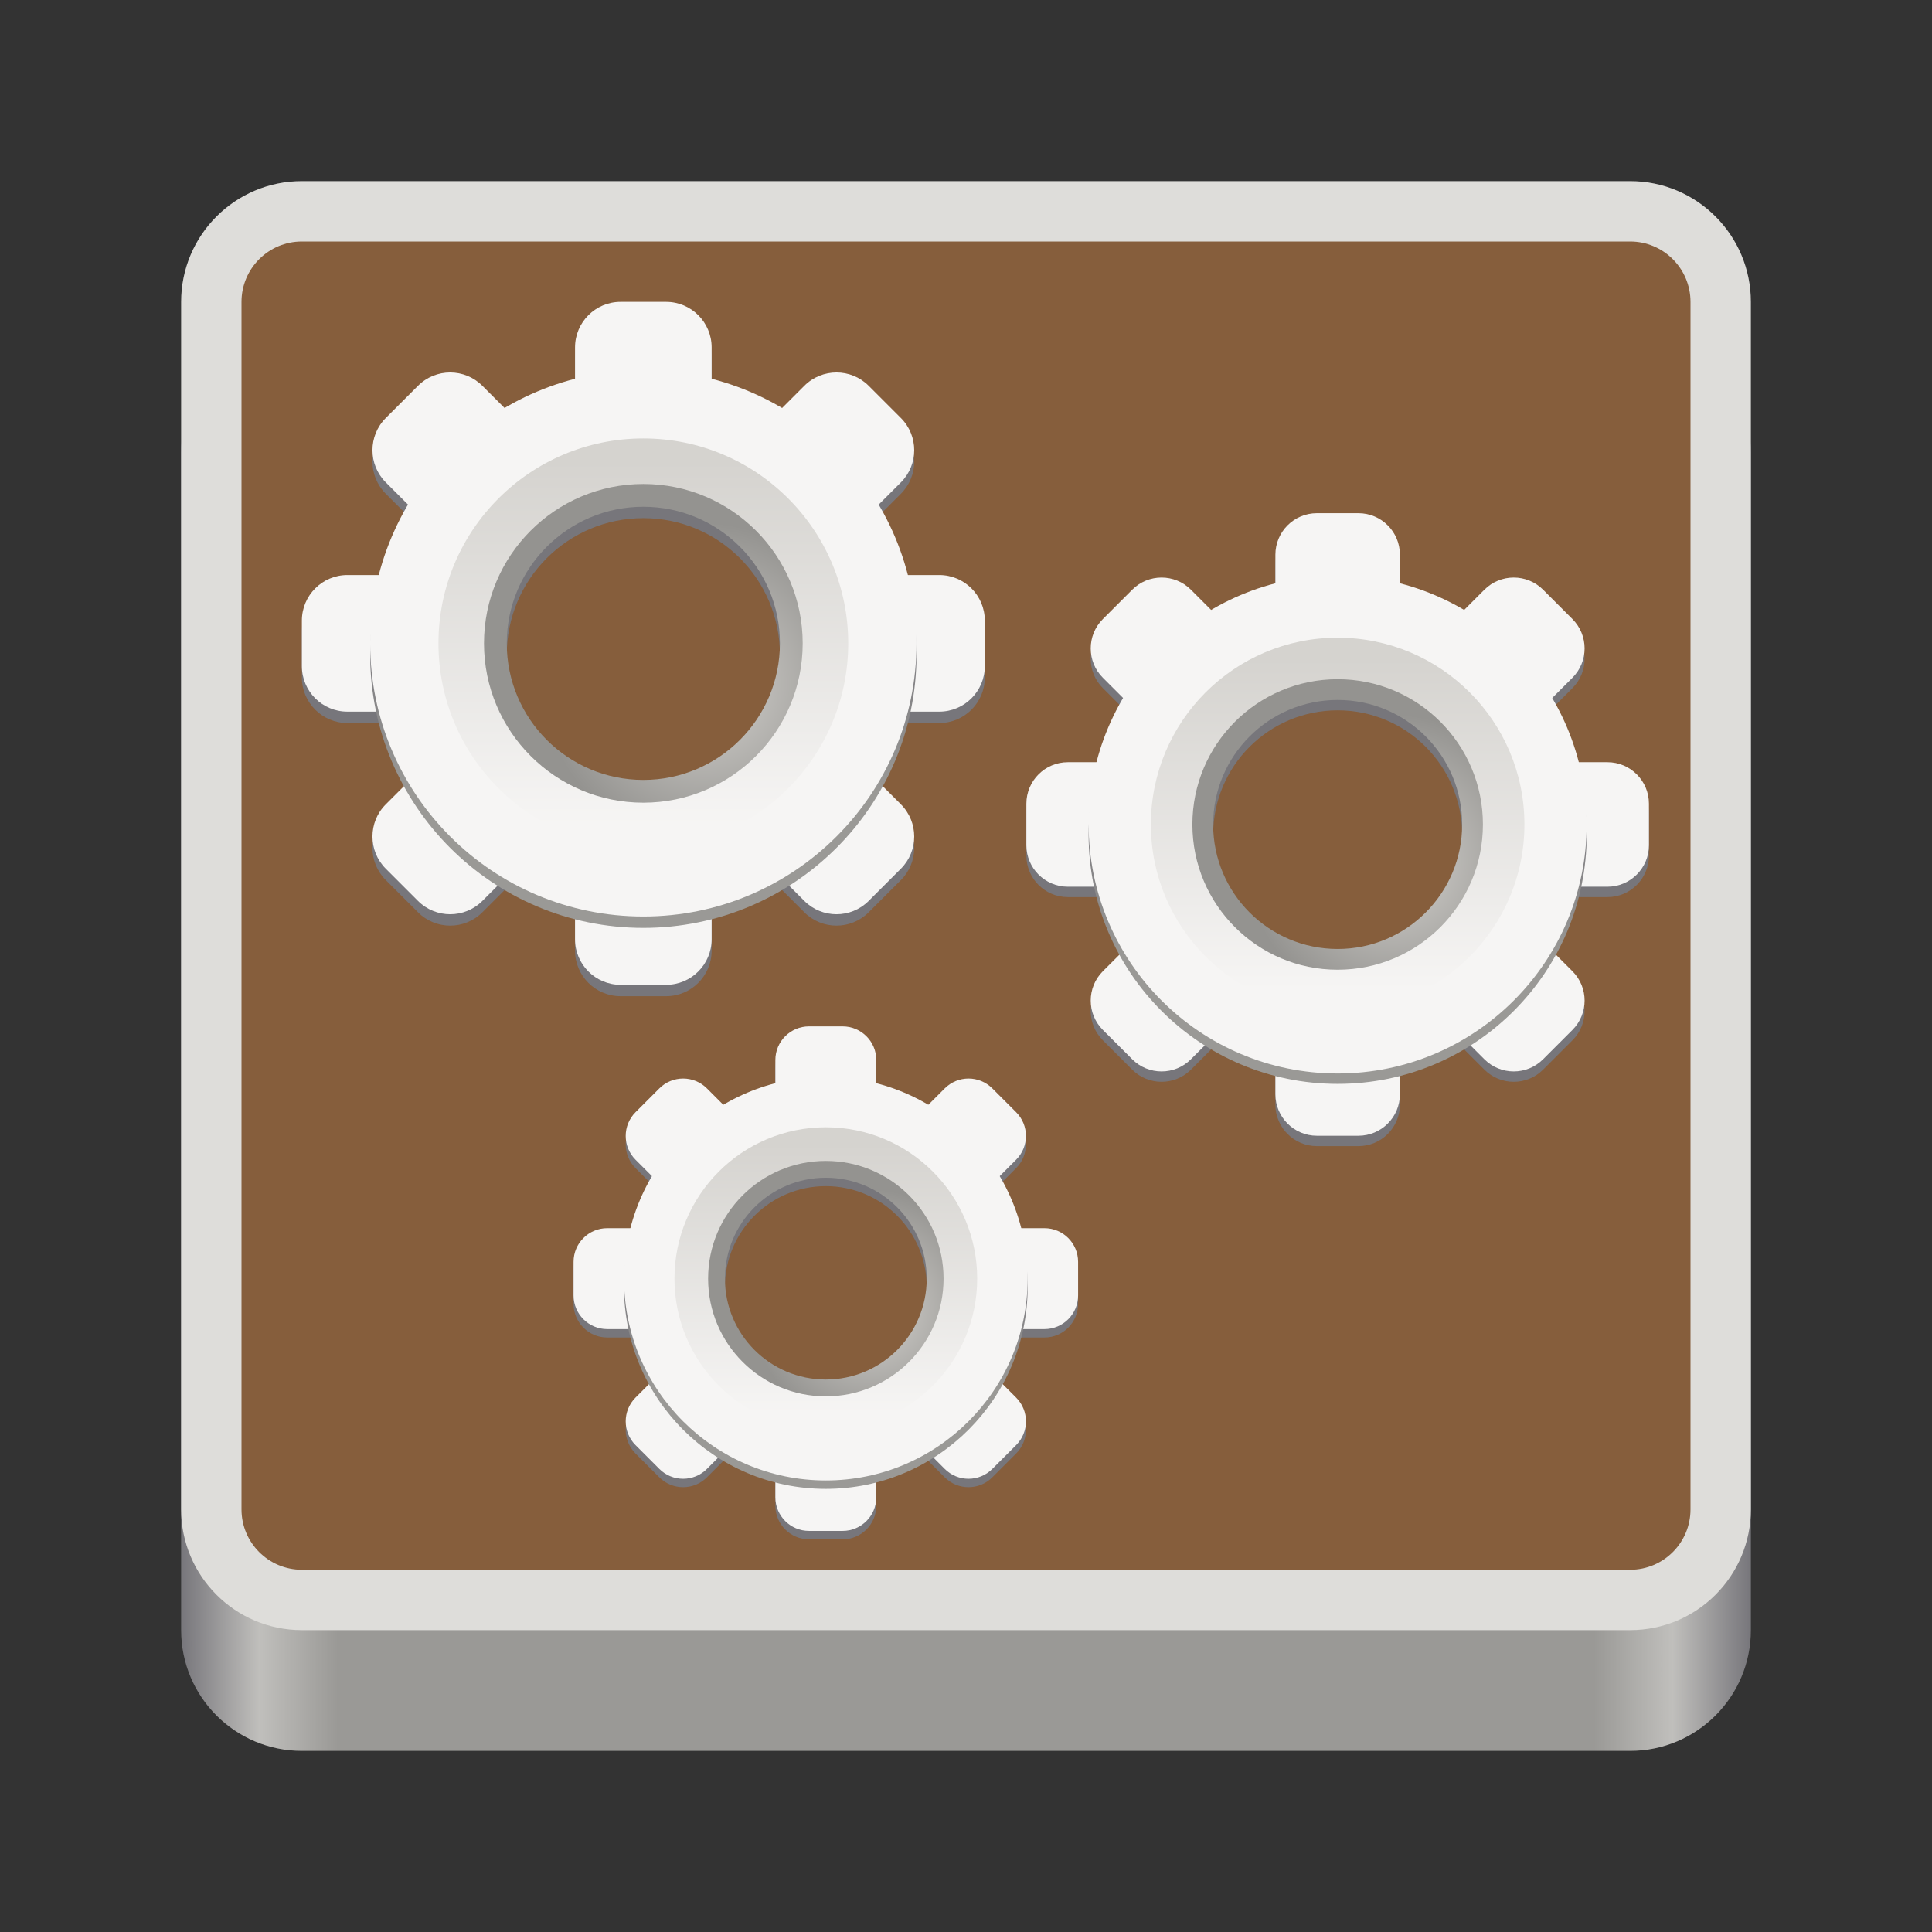 <svg width="128" height="128" viewBox="0 0 128 128" fill="none" xmlns="http://www.w3.org/2000/svg">
<rect x="0" y="0" width="128" height="128" fill="#333333" stroke="none"/>
<g id="sharedlib">
<g id="desktop">
<path id="Vector" d="M108 22H20C15.582 22 12 25.582 12 30V108C12 112.418 15.582 116 20 116H108C112.418 116 116 112.418 116 108V30C116 25.582 112.418 22 108 22Z" fill="url(#paint0_linear)"/>
<path id="Vector_2" d="M108 12H20C15.582 12 12 15.582 12 20V100C12 104.418 15.582 108 20 108H108C112.418 108 116 104.418 116 100V20C116 15.582 112.418 12 108 12Z" fill="#DEDDDA"/>
<path id="Vector_3" d="M108 104H20C17.791 104 16 102.209 16 100V20C16 17.791 17.791 16 20 16H108C110.209 16 112 17.791 112 20V100C112 102.209 110.209 104 108 104Z" fill="url(#paint1_linear)"/>
</g>
<g id="Group">
<g id="Group_2">
<path id="Vector_4" d="M44.131 20.754H41.115C39.449 20.754 38.098 22.105 38.098 23.77V26.787C38.098 28.453 39.449 29.803 41.115 29.803H44.131C45.797 29.803 47.148 28.453 47.148 26.787V23.77C47.148 22.105 45.797 20.754 44.131 20.754Z" fill="#77767B"/>
<path id="Vector_5" d="M44.131 56.951H41.115C39.449 56.951 38.098 58.301 38.098 59.967V62.984C38.098 64.65 39.449 66 41.115 66H44.131C45.797 66 47.148 64.65 47.148 62.984V59.967C47.148 58.301 45.797 56.951 44.131 56.951Z" fill="#77767B"/>
<path id="Vector_6" d="M27.693 26.315L25.56 28.448C24.382 29.626 24.382 31.536 25.56 32.714L27.693 34.847C28.871 36.025 30.78 36.025 31.958 34.847L34.091 32.714C35.269 31.536 35.269 29.626 34.091 28.448L31.958 26.315C30.78 25.137 28.871 25.137 27.693 26.315Z" fill="#77767B"/>
<path id="Vector_7" d="M53.288 51.91L51.155 54.043C49.977 55.221 49.977 57.131 51.155 58.309L53.288 60.442C54.465 61.62 56.375 61.62 57.553 60.442L59.686 58.309C60.864 57.131 60.864 55.221 59.686 54.043L57.553 51.91C56.375 50.732 54.465 50.732 53.288 51.91Z" fill="#77767B"/>
<path id="Vector_8" d="M20 41.869V44.885C20 46.551 21.351 47.902 23.016 47.902H26.033C27.699 47.902 29.049 46.551 29.049 44.885V41.869C29.049 40.203 27.699 38.852 26.033 38.852H23.016C21.351 38.852 20 40.203 20 41.869Z" fill="#77767B"/>
<path id="Vector_9" d="M56.197 41.869V44.885C56.197 46.551 57.547 47.902 59.213 47.902H62.23C63.895 47.902 65.246 46.551 65.246 44.885V41.869C65.246 40.203 63.895 38.852 62.23 38.852H59.213C57.547 38.852 56.197 40.203 56.197 41.869Z" fill="#77767B"/>
<g id="Group_3">
<path id="Vector_10" d="M25.56 58.309L27.693 60.442C28.871 61.62 30.78 61.62 31.959 60.442L34.091 58.309C35.269 57.131 35.269 55.221 34.091 54.043L31.959 51.91C30.78 50.732 28.871 50.732 27.693 51.91L25.56 54.043C24.382 55.221 24.382 57.131 25.56 58.309Z" fill="#77767B"/>
<path id="Vector_11" d="M51.155 32.714L53.288 34.847C54.466 36.025 56.376 36.025 57.553 34.847L59.686 32.714C60.864 31.536 60.864 29.626 59.686 28.448L57.553 26.315C56.376 25.137 54.466 25.137 53.288 26.315L51.155 28.448C49.977 29.626 49.977 31.536 51.155 32.714Z" fill="#77767B"/>
</g>
</g>
<g id="Group_4">
<path id="Vector_12" d="M44.131 20H41.115C39.449 20 38.098 21.351 38.098 23.016V26.033C38.098 27.699 39.449 29.049 41.115 29.049H44.131C45.797 29.049 47.148 27.699 47.148 26.033V23.016C47.148 21.351 45.797 20 44.131 20Z" fill="#F6F5F4"/>
<path id="Vector_13" d="M44.131 56.197H41.115C39.449 56.197 38.098 57.547 38.098 59.213V62.23C38.098 63.895 39.449 65.246 41.115 65.246H44.131C45.797 65.246 47.148 63.895 47.148 62.23V59.213C47.148 57.547 45.797 56.197 44.131 56.197Z" fill="#F6F5F4"/>
<path id="Vector_14" d="M27.693 25.561L25.56 27.694C24.382 28.872 24.382 30.782 25.56 31.96L27.693 34.093C28.871 35.271 30.78 35.271 31.958 34.093L34.091 31.96C35.269 30.782 35.269 28.872 34.091 27.694L31.958 25.561C30.78 24.383 28.871 24.383 27.693 25.561Z" fill="#F6F5F4"/>
<path id="Vector_15" d="M53.288 51.156L51.155 53.289C49.977 54.467 49.977 56.377 51.155 57.555L53.288 59.688C54.465 60.866 56.375 60.866 57.553 59.688L59.686 57.555C60.864 56.377 60.864 54.467 59.686 53.289L57.553 51.156C56.375 49.978 54.465 49.978 53.288 51.156Z" fill="#F6F5F4"/>
<path id="Vector_16" d="M20 41.115V44.131C20 45.797 21.351 47.148 23.016 47.148H26.033C27.699 47.148 29.049 45.797 29.049 44.131V41.115C29.049 39.449 27.699 38.098 26.033 38.098H23.016C21.351 38.098 20 39.449 20 41.115Z" fill="#F6F5F4"/>
<path id="Vector_17" d="M56.197 41.115V44.131C56.197 45.797 57.547 47.148 59.213 47.148H62.23C63.895 47.148 65.246 45.797 65.246 44.131V41.115C65.246 39.449 63.895 38.098 62.23 38.098H59.213C57.547 38.098 56.197 39.449 56.197 41.115Z" fill="#F6F5F4"/>
<g id="Group_5">
<path id="Vector_18" d="M25.56 57.555L27.693 59.688C28.871 60.866 30.78 60.866 31.959 59.688L34.091 57.555C35.269 56.377 35.269 54.467 34.091 53.289L31.959 51.156C30.78 49.978 28.871 49.978 27.693 51.156L25.56 53.289C24.382 54.467 24.382 56.377 25.56 57.555Z" fill="#F6F5F4"/>
<path id="Vector_19" d="M51.155 31.96L53.288 34.093C54.466 35.271 56.376 35.271 57.553 34.093L59.686 31.96C60.864 30.782 60.864 28.872 59.686 27.694L57.553 25.561C56.376 24.383 54.466 24.383 53.288 25.561L51.155 27.694C49.977 28.872 49.977 30.782 51.155 31.96Z" fill="#F6F5F4"/>
</g>
</g>
<g id="Group_6">
<path id="Vector (Stroke)" fill-rule="evenodd" clip-rule="evenodd" d="M42.623 34.328C37.625 34.328 33.574 38.379 33.574 43.377C33.574 48.375 37.625 52.426 42.623 52.426C47.621 52.426 51.672 48.375 51.672 43.377C51.672 38.379 47.621 34.328 42.623 34.328ZM24.524 43.377C24.524 33.382 32.627 25.279 42.623 25.279C52.618 25.279 60.721 33.382 60.721 43.377C60.721 53.373 52.618 61.475 42.623 61.475C32.627 61.475 24.524 53.373 24.524 43.377Z" fill="url(#paint2_linear)"/>
<path id="Vector (Stroke)_2" fill-rule="evenodd" clip-rule="evenodd" d="M42.623 32.066C36.792 32.066 32.066 36.792 32.066 42.623C32.066 48.454 36.792 53.18 42.623 53.18C48.454 53.18 53.18 48.454 53.18 42.623C53.18 36.792 48.454 32.066 42.623 32.066ZM24.524 42.623C24.524 32.627 32.627 24.525 42.623 24.525C52.618 24.525 60.721 32.627 60.721 42.623C60.721 52.618 52.618 60.721 42.623 60.721C32.627 60.721 24.524 52.618 24.524 42.623Z" fill="#F6F5F4"/>
<path id="Vector (Stroke)_3" fill-rule="evenodd" clip-rule="evenodd" d="M51.672 42.623C51.672 47.621 47.621 51.672 42.623 51.672C37.625 51.672 33.574 47.621 33.574 42.623C33.574 37.625 37.625 33.574 42.623 33.574C47.621 33.574 51.672 37.625 51.672 42.623ZM42.623 53.557C48.662 53.557 53.557 48.662 53.557 42.623C53.557 36.584 48.662 31.689 42.623 31.689C36.584 31.689 31.689 36.584 31.689 42.623C31.689 48.662 36.584 53.557 42.623 53.557Z" fill="url(#paint3_radial)"/>
<path id="Vector (Stroke)_4" fill-rule="evenodd" clip-rule="evenodd" d="M53.18 42.623C53.18 36.792 48.454 32.066 42.623 32.066C36.792 32.066 32.066 36.792 32.066 42.623C32.066 48.454 36.792 53.18 42.623 53.18C48.454 53.18 53.18 48.454 53.18 42.623ZM42.623 29.049C50.12 29.049 56.197 35.126 56.197 42.623C56.197 50.12 50.12 56.197 42.623 56.197C35.126 56.197 29.049 50.12 29.049 42.623C29.049 35.126 35.126 29.049 42.623 29.049Z" fill="url(#paint4_linear)"/>
</g>
</g>
<g id="Group_7">
<g id="Group_8">
<path id="Vector_20" d="M89.998 34.687H87.248C85.73 34.687 84.498 35.919 84.498 37.437V40.187C84.498 41.706 85.73 42.937 87.248 42.937H89.998C91.516 42.937 92.748 41.706 92.748 40.187V37.437C92.748 35.919 91.516 34.687 89.998 34.687Z" fill="#77767B"/>
<path id="Vector_21" d="M89.998 67.684H87.248C85.73 67.684 84.498 68.915 84.498 70.434V73.184C84.498 74.702 85.73 75.933 87.248 75.933H89.998C91.516 75.933 92.748 74.702 92.748 73.184V70.434C92.748 68.915 91.516 67.684 89.998 67.684Z" fill="#77767B"/>
<path id="Vector_22" d="M75.013 39.757L73.068 41.701C71.994 42.775 71.994 44.516 73.068 45.59L75.013 47.534C76.086 48.608 77.827 48.608 78.901 47.534L80.846 45.59C81.919 44.516 81.919 42.775 80.846 41.701L78.901 39.757C77.827 38.683 76.086 38.683 75.013 39.757Z" fill="#77767B"/>
<path id="Vector_23" d="M98.345 63.089L96.4 65.034C95.327 66.107 95.327 67.848 96.4 68.922L98.345 70.867C99.419 71.94 101.16 71.94 102.233 70.867L104.178 68.922C105.252 67.848 105.252 66.107 104.178 65.034L102.233 63.089C101.16 62.015 99.419 62.015 98.345 63.089Z" fill="#77767B"/>
<path id="Vector_24" d="M68 53.935V56.685C68 58.204 69.231 59.435 70.75 59.435H73.499C75.018 59.435 76.249 58.204 76.249 56.685V53.935C76.249 52.417 75.018 51.186 73.499 51.186H70.75C69.231 51.186 68 52.417 68 53.935Z" fill="#77767B"/>
<path id="Vector_25" d="M100.997 53.935V56.685C100.997 58.204 102.228 59.435 103.747 59.435H106.496C108.015 59.435 109.246 58.204 109.246 56.685V53.935C109.246 52.417 108.015 51.186 106.496 51.186H103.747C102.228 51.186 100.997 52.417 100.997 53.935Z" fill="#77767B"/>
<g id="Group_9">
<path id="Vector_26" d="M73.068 68.922L75.013 70.867C76.086 71.94 77.827 71.94 78.901 70.867L80.846 68.922C81.919 67.848 81.919 66.107 80.846 65.034L78.901 63.089C77.827 62.015 76.086 62.015 75.013 63.089L73.068 65.034C71.994 66.107 71.994 67.848 73.068 68.922Z" fill="#77767B"/>
<path id="Vector_27" d="M96.4 45.59L98.345 47.534C99.419 48.608 101.16 48.608 102.234 47.534L104.178 45.59C105.252 44.516 105.252 42.775 104.178 41.701L102.234 39.757C101.16 38.683 99.419 38.683 98.345 39.757L96.4 41.701C95.327 42.775 95.327 44.516 96.4 45.59Z" fill="#77767B"/>
</g>
</g>
<g id="Group_10">
<path id="Vector_28" d="M89.998 34H87.248C85.73 34 84.498 35.231 84.498 36.75V39.499C84.498 41.018 85.73 42.249 87.248 42.249H89.998C91.516 42.249 92.748 41.018 92.748 39.499V36.75C92.748 35.231 91.516 34 89.998 34Z" fill="#F6F5F4"/>
<path id="Vector_29" d="M89.998 66.997H87.248C85.73 66.997 84.498 68.228 84.498 69.746V72.496C84.498 74.015 85.73 75.246 87.248 75.246H89.998C91.516 75.246 92.748 74.015 92.748 72.496V69.746C92.748 68.228 91.516 66.997 89.998 66.997Z" fill="#F6F5F4"/>
<path id="Vector_30" d="M75.013 39.069L73.068 41.014C71.994 42.088 71.994 43.829 73.068 44.903L75.013 46.847C76.086 47.921 77.827 47.921 78.901 46.847L80.846 44.903C81.919 43.829 81.919 42.088 80.846 41.014L78.901 39.069C77.827 37.996 76.086 37.996 75.013 39.069Z" fill="#F6F5F4"/>
<path id="Vector_31" d="M98.345 62.402L96.4 64.346C95.327 65.42 95.327 67.161 96.4 68.235L98.345 70.179C99.419 71.253 101.16 71.253 102.233 70.179L104.178 68.235C105.252 67.161 105.252 65.42 104.178 64.346L102.233 62.402C101.16 61.328 99.419 61.328 98.345 62.402Z" fill="#F6F5F4"/>
<path id="Vector_32" d="M68 53.248V55.998C68 57.516 69.231 58.748 70.75 58.748H73.499C75.018 58.748 76.249 57.516 76.249 55.998V53.248C76.249 51.729 75.018 50.498 73.499 50.498H70.75C69.231 50.498 68 51.729 68 53.248Z" fill="#F6F5F4"/>
<path id="Vector_33" d="M100.997 53.248V55.998C100.997 57.516 102.228 58.748 103.747 58.748H106.496C108.015 58.748 109.246 57.516 109.246 55.998V53.248C109.246 51.729 108.015 50.498 106.496 50.498H103.747C102.228 50.498 100.997 51.729 100.997 53.248Z" fill="#F6F5F4"/>
<g id="Group_11">
<path id="Vector_34" d="M73.068 68.235L75.013 70.179C76.086 71.253 77.827 71.253 78.901 70.179L80.846 68.235C81.919 67.161 81.919 65.42 80.846 64.346L78.901 62.402C77.827 61.328 76.086 61.328 75.013 62.402L73.068 64.346C71.994 65.42 71.994 67.161 73.068 68.235Z" fill="#F6F5F4"/>
<path id="Vector_35" d="M96.4 44.903L98.345 46.847C99.419 47.921 101.16 47.921 102.234 46.847L104.178 44.903C105.252 43.829 105.252 42.088 104.178 41.014L102.234 39.069C101.16 37.996 99.419 37.996 98.345 39.069L96.4 41.014C95.327 42.088 95.327 43.829 96.4 44.903Z" fill="#F6F5F4"/>
</g>
</g>
<g id="Group_12">
<path id="Vector (Stroke)_5" fill-rule="evenodd" clip-rule="evenodd" d="M88.623 47.061C84.067 47.061 80.374 50.755 80.374 55.31C80.374 59.866 84.067 63.56 88.623 63.56C93.179 63.56 96.872 59.866 96.872 55.31C96.872 50.755 93.179 47.061 88.623 47.061ZM72.124 55.31C72.124 46.199 79.511 38.812 88.623 38.812C97.735 38.812 105.121 46.199 105.121 55.31C105.121 64.422 97.735 71.809 88.623 71.809C79.511 71.809 72.124 64.422 72.124 55.31Z" fill="url(#paint5_linear)"/>
<path id="Vector (Stroke)_6" fill-rule="evenodd" clip-rule="evenodd" d="M88.623 44.999C83.308 44.999 78.999 49.308 78.999 54.623C78.999 59.938 83.308 64.247 88.623 64.247C93.938 64.247 98.247 59.938 98.247 54.623C98.247 49.308 93.938 44.999 88.623 44.999ZM72.124 54.623C72.124 45.511 79.511 38.125 88.623 38.125C97.735 38.125 105.121 45.511 105.121 54.623C105.121 63.735 97.735 71.121 88.623 71.121C79.511 71.121 72.124 63.735 72.124 54.623Z" fill="#F6F5F4"/>
<path id="Vector (Stroke)_7" fill-rule="evenodd" clip-rule="evenodd" d="M96.872 54.623C96.872 59.179 93.179 62.872 88.623 62.872C84.067 62.872 80.374 59.179 80.374 54.623C80.374 50.067 84.067 46.374 88.623 46.374C93.179 46.374 96.872 50.067 96.872 54.623ZM88.623 64.591C94.128 64.591 98.591 60.128 98.591 54.623C98.591 49.118 94.128 44.655 88.623 44.655C83.118 44.655 78.655 49.118 78.655 54.623C78.655 60.128 83.118 64.591 88.623 64.591Z" fill="url(#paint6_radial)"/>
<path id="Vector (Stroke)_8" fill-rule="evenodd" clip-rule="evenodd" d="M98.247 54.623C98.247 49.308 93.938 44.999 88.623 44.999C83.308 44.999 78.999 49.308 78.999 54.623C78.999 59.938 83.308 64.247 88.623 64.247C93.938 64.247 98.247 59.938 98.247 54.623ZM88.623 42.249C95.457 42.249 100.997 47.789 100.997 54.623C100.997 61.457 95.457 66.997 88.623 66.997C81.789 66.997 76.249 61.457 76.249 54.623C76.249 47.789 81.789 42.249 88.623 42.249Z" fill="url(#paint7_linear)"/>
</g>
</g>
<g id="Group_13">
<g id="Group_14">
<path id="Vector_36" d="M55.827 68.557H53.599C52.368 68.557 51.37 69.555 51.37 70.785V73.014C51.37 74.245 52.368 75.242 53.599 75.242H55.827C57.058 75.242 58.056 74.245 58.056 73.014V70.785C58.056 69.555 57.058 68.557 55.827 68.557Z" fill="#77767B"/>
<path id="Vector_37" d="M55.827 95.298H53.599C52.368 95.298 51.37 96.296 51.37 97.526V99.755C51.37 100.986 52.368 101.983 53.599 101.983H55.827C57.058 101.983 58.056 100.986 58.056 99.755V97.526C58.056 96.296 57.058 95.298 55.827 95.298Z" fill="#77767B"/>
<path id="Vector_38" d="M43.683 72.665L42.107 74.241C41.237 75.111 41.237 76.522 42.107 77.393L43.683 78.968C44.553 79.839 45.964 79.839 46.834 78.968L48.41 77.393C49.28 76.522 49.28 75.111 48.41 74.241L46.834 72.665C45.964 71.795 44.553 71.795 43.683 72.665Z" fill="#77767B"/>
<path id="Vector_39" d="M62.592 91.574L61.016 93.15C60.146 94.02 60.146 95.431 61.016 96.301L62.592 97.877C63.462 98.747 64.873 98.747 65.743 97.877L67.319 96.301C68.189 95.431 68.189 94.02 67.319 93.15L65.743 91.574C64.873 90.704 63.462 90.704 62.592 91.574Z" fill="#77767B"/>
<path id="Vector_40" d="M38 84.156V86.384C38 87.615 38.998 88.613 40.228 88.613H42.457C43.688 88.613 44.685 87.615 44.685 86.384V84.156C44.685 82.925 43.688 81.927 42.457 81.927H40.228C38.998 81.927 38 82.925 38 84.156Z" fill="#77767B"/>
<path id="Vector_41" d="M64.741 84.156V86.384C64.741 87.615 65.739 88.613 66.969 88.613H69.198C70.429 88.613 71.426 87.615 71.426 86.384V84.156C71.426 82.925 70.429 81.927 69.198 81.927H66.969C65.739 81.927 64.741 82.925 64.741 84.156Z" fill="#77767B"/>
<g id="Group_15">
<path id="Vector_42" d="M42.107 96.301L43.683 97.877C44.553 98.747 45.964 98.747 46.834 97.877L48.41 96.301C49.281 95.431 49.281 94.02 48.41 93.15L46.834 91.574C45.964 90.704 44.553 90.704 43.683 91.574L42.107 93.15C41.237 94.02 41.237 95.431 42.107 96.301Z" fill="#77767B"/>
<path id="Vector_43" d="M61.016 77.393L62.592 78.969C63.462 79.839 64.873 79.839 65.743 78.969L67.319 77.393C68.189 76.522 68.189 75.112 67.319 74.241L65.743 72.666C64.873 71.795 63.462 71.795 62.592 72.666L61.016 74.241C60.146 75.112 60.146 76.522 61.016 77.393Z" fill="#77767B"/>
</g>
</g>
<g id="Group_16">
<path id="Vector_44" d="M55.827 68H53.599C52.368 68 51.37 68.998 51.37 70.228V72.457C51.37 73.688 52.368 74.685 53.599 74.685H55.827C57.058 74.685 58.056 73.688 58.056 72.457V70.228C58.056 68.998 57.058 68 55.827 68Z" fill="#F6F5F4"/>
<path id="Vector_45" d="M55.827 94.741H53.599C52.368 94.741 51.37 95.739 51.37 96.969V99.198C51.37 100.429 52.368 101.426 53.599 101.426H55.827C57.058 101.426 58.056 100.429 58.056 99.198V96.969C58.056 95.739 57.058 94.741 55.827 94.741Z" fill="#F6F5F4"/>
<path id="Vector_46" d="M43.683 72.108L42.107 73.684C41.237 74.554 41.237 75.965 42.107 76.836L43.683 78.411C44.553 79.281 45.964 79.281 46.834 78.411L48.41 76.836C49.28 75.965 49.28 74.554 48.41 73.684L46.834 72.108C45.964 71.238 44.553 71.238 43.683 72.108Z" fill="#F6F5F4"/>
<path id="Vector_47" d="M62.592 91.017L61.016 92.593C60.146 93.463 60.146 94.874 61.016 95.744L62.592 97.32C63.462 98.19 64.873 98.19 65.743 97.32L67.319 95.744C68.189 94.874 68.189 93.463 67.319 92.593L65.743 91.017C64.873 90.147 63.462 90.147 62.592 91.017Z" fill="#F6F5F4"/>
<path id="Vector_48" d="M38 83.599V85.827C38 87.058 38.998 88.056 40.228 88.056H42.457C43.688 88.056 44.685 87.058 44.685 85.827V83.599C44.685 82.368 43.688 81.37 42.457 81.37H40.228C38.998 81.37 38 82.368 38 83.599Z" fill="#F6F5F4"/>
<path id="Vector_49" d="M64.741 83.599V85.827C64.741 87.058 65.739 88.056 66.969 88.056H69.198C70.429 88.056 71.426 87.058 71.426 85.827V83.599C71.426 82.368 70.429 81.37 69.198 81.37H66.969C65.739 81.37 64.741 82.368 64.741 83.599Z" fill="#F6F5F4"/>
<g id="Group_17">
<path id="Vector_50" d="M42.107 95.744L43.683 97.32C44.553 98.19 45.964 98.19 46.834 97.32L48.41 95.744C49.281 94.874 49.281 93.463 48.41 92.593L46.834 91.017C45.964 90.147 44.553 90.147 43.683 91.017L42.107 92.593C41.237 93.463 41.237 94.874 42.107 95.744Z" fill="#F6F5F4"/>
<path id="Vector_51" d="M61.016 76.835L62.592 78.411C63.462 79.281 64.873 79.281 65.743 78.411L67.319 76.835C68.189 75.965 68.189 74.554 67.319 73.684L65.743 72.108C64.873 71.238 63.462 71.238 62.592 72.108L61.016 73.684C60.146 74.554 60.146 75.965 61.016 76.835Z" fill="#F6F5F4"/>
</g>
</g>
<g id="Group_18">
<path id="Vector (Stroke)_9" fill-rule="evenodd" clip-rule="evenodd" d="M54.713 78.585C51.021 78.585 48.028 81.578 48.028 85.27C48.028 88.962 51.021 91.956 54.713 91.956C58.405 91.956 61.398 88.962 61.398 85.27C61.398 81.578 58.405 78.585 54.713 78.585ZM41.343 85.27C41.343 77.886 47.329 71.9 54.713 71.9C62.097 71.9 68.084 77.886 68.084 85.27C68.084 92.654 62.097 98.641 54.713 98.641C47.329 98.641 41.343 92.654 41.343 85.27Z" fill="url(#paint8_linear)"/>
<path id="Vector (Stroke)_10" fill-rule="evenodd" clip-rule="evenodd" d="M54.713 76.914C50.406 76.914 46.914 80.406 46.914 84.713C46.914 89.021 50.406 92.513 54.713 92.513C59.021 92.513 62.513 89.021 62.513 84.713C62.513 80.406 59.021 76.914 54.713 76.914ZM41.343 84.713C41.343 77.329 47.329 71.343 54.713 71.343C62.097 71.343 68.084 77.329 68.084 84.713C68.084 92.097 62.097 98.084 54.713 98.084C47.329 98.084 41.343 92.097 41.343 84.713Z" fill="#F6F5F4"/>
<path id="Vector (Stroke)_11" fill-rule="evenodd" clip-rule="evenodd" d="M61.398 84.713C61.398 88.405 58.405 91.398 54.713 91.398C51.021 91.398 48.028 88.405 48.028 84.713C48.028 81.021 51.021 78.028 54.713 78.028C58.405 78.028 61.398 81.021 61.398 84.713ZM54.713 92.791C59.175 92.791 62.791 89.174 62.791 84.713C62.791 80.252 59.175 76.635 54.713 76.635C50.252 76.635 46.635 80.252 46.635 84.713C46.635 89.174 50.252 92.791 54.713 92.791Z" fill="url(#paint9_radial)"/>
<path id="Vector (Stroke)_12" fill-rule="evenodd" clip-rule="evenodd" d="M62.513 84.713C62.513 80.406 59.021 76.914 54.713 76.914C50.406 76.914 46.914 80.406 46.914 84.713C46.914 89.021 50.406 92.513 54.713 92.513C59.021 92.513 62.513 89.021 62.513 84.713ZM54.713 74.685C60.252 74.685 64.741 79.175 64.741 84.713C64.741 90.251 60.252 94.741 54.713 94.741C49.175 94.741 44.685 90.251 44.685 84.713C44.685 79.175 49.175 74.685 54.713 74.685Z" fill="url(#paint10_linear)"/>
</g>
</g>
</g>
<defs>
<linearGradient id="paint0_linear" x1="12" y1="64" x2="116" y2="64" gradientUnits="userSpaceOnUse">
<stop stop-color="#77767B"/>
<stop offset="0.05" stop-color="#C0BFBC"/>
<stop offset="0.1" stop-color="#9A9996"/>
<stop offset="0.9" stop-color="#9A9996"/>
<stop offset="0.95" stop-color="#C0BFBC"/>
<stop offset="1" stop-color="#77767B"/>
</linearGradient>
<linearGradient id="paint1_linear" x1="16" y1="60" x2="112" y2="60" gradientUnits="userSpaceOnUse">
<stop stop-color="#865E3C"/>
</linearGradient>
<linearGradient id="paint2_linear" x1="42.623" y1="52.615" x2="42.623" y2="41.115" gradientUnits="userSpaceOnUse">
<stop stop-color="#9A9996"/>
<stop offset="1" stop-color="#77767B"/>
</linearGradient>
<radialGradient id="paint3_radial" cx="0" cy="0" r="1" gradientUnits="userSpaceOnUse" gradientTransform="translate(46.62 45.287) rotate(-90) scale(10.658)">
<stop stop-color="#D5D3CF"/>
<stop offset="1" stop-color="#949390"/>
</radialGradient>
<linearGradient id="paint4_linear" x1="42.623" y1="30.557" x2="42.623" y2="54.688" gradientUnits="userSpaceOnUse">
<stop stop-color="#D5D3CF"/>
<stop offset="1" stop-color="#F6F5F4"/>
</linearGradient>
<linearGradient id="paint5_linear" x1="88.623" y1="63.731" x2="88.623" y2="53.248" gradientUnits="userSpaceOnUse">
<stop stop-color="#9A9996"/>
<stop offset="1" stop-color="#77767B"/>
</linearGradient>
<radialGradient id="paint6_radial" cx="0" cy="0" r="1" gradientUnits="userSpaceOnUse" gradientTransform="translate(92.266 57.052) rotate(-90) scale(9.716)">
<stop stop-color="#D5D3CF"/>
<stop offset="1" stop-color="#949390"/>
</radialGradient>
<linearGradient id="paint7_linear" x1="88.623" y1="43.624" x2="88.623" y2="65.622" gradientUnits="userSpaceOnUse">
<stop stop-color="#D5D3CF"/>
<stop offset="1" stop-color="#F6F5F4"/>
</linearGradient>
<linearGradient id="paint8_linear" x1="54.713" y1="92.095" x2="54.713" y2="83.599" gradientUnits="userSpaceOnUse">
<stop stop-color="#9A9996"/>
<stop offset="1" stop-color="#77767B"/>
</linearGradient>
<radialGradient id="paint9_radial" cx="0" cy="0" r="1" gradientUnits="userSpaceOnUse" gradientTransform="translate(57.666 86.681) rotate(-90) scale(7.874)">
<stop stop-color="#D5D3CF"/>
<stop offset="1" stop-color="#949390"/>
</radialGradient>
<linearGradient id="paint10_linear" x1="54.713" y1="75.799" x2="54.713" y2="93.627" gradientUnits="userSpaceOnUse">
<stop stop-color="#D5D3CF"/>
<stop offset="1" stop-color="#F6F5F4"/>
</linearGradient>
</defs>
</svg>
